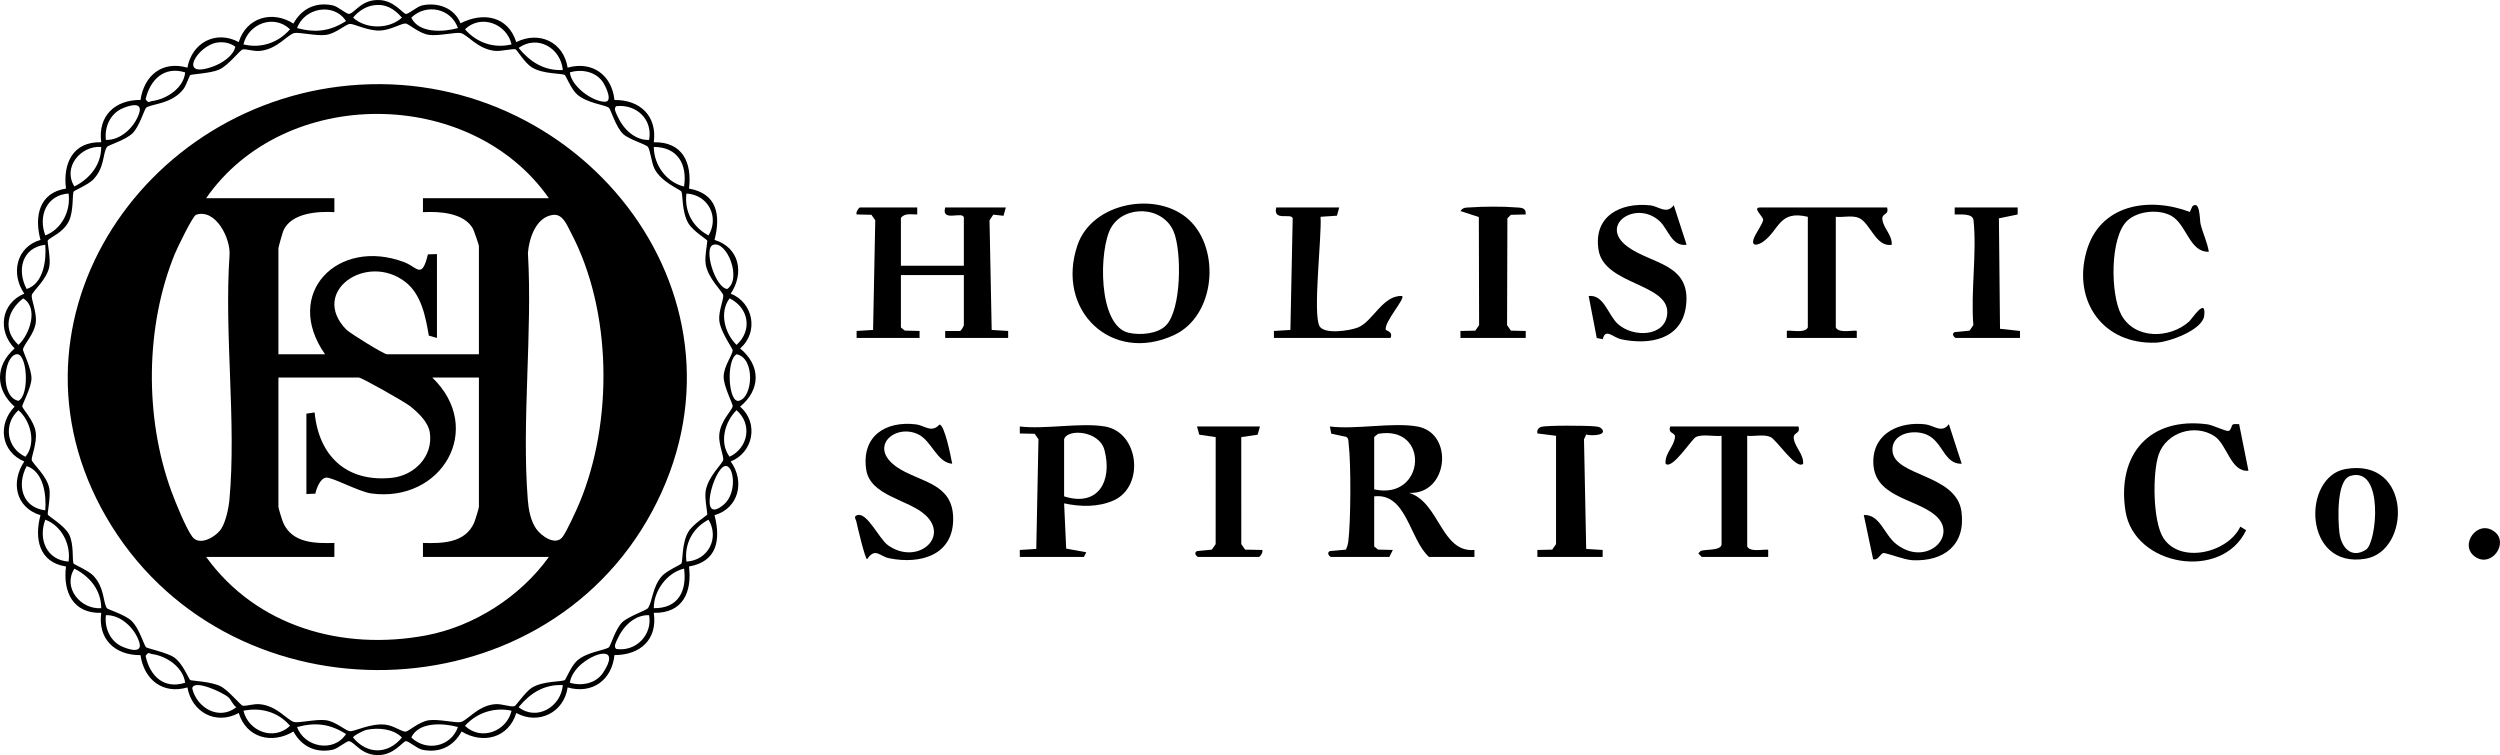 <?xml version="1.0" encoding="UTF-8"?>
<svg id="b" data-name="Layer 2" xmlns="http://www.w3.org/2000/svg" width="426.977" height="128.965" viewBox="0 0 426.977 128.965">
  <g id="c" data-name="Layer 2">
    <g>
      <path d="M78.648,3.979c3.914-1.992,8.113-1.222,9.527,3.212,3.948-1.962,8.083-.001,8.77,4.364,4.167-1.184,7.557,1.219,7.998,5.528,4.37-.071,7.33,2.755,6.717,7.213,4.916-.096,6.553,3.464,6.019,7.914,4.803.841,5.441,4.555,4.357,8.764,4.239,1.286,5.122,5.672,2.765,9.176,3.845,1.517,4.844,6.592,1.601,9.359,3.544,2.919,3.547,7.025,0,9.947,3.258,2.793,2.225,7.852-1.602,9.358,2.437,3.388,1.403,7.971-2.764,9.177,1.089,4.224.432,7.928-4.357,8.764.535,4.458-1.108,8.01-6.018,7.914.672,4.55-2.319,7.223-6.717,7.213-.441,4.303-3.823,6.712-7.998,5.528-.62,4.276-4.952,6.446-8.771,4.366-1.29,4.217-5.623,5.399-9.338,3.159-1.376,2.552-3.809,3.727-6.706,3.115-.929-.196-2.369-1.539-2.821-1.46-.575.101-1.948,2.23-4.449,2.366-3.109.169-4.214-2.185-5.222-2.361-.461-.08-1.886,1.258-2.818,1.455-2.896.611-5.33-.563-6.706-3.115-3.712,2.239-8.049,1.059-9.338-3.159-3.914,2.112-8.008-.124-8.769-4.367-4.218,1.227-7.407-1.344-8.013-5.516-4.366.038-7.315-2.757-6.704-7.223-4.814.145-6.57-3.584-6.019-7.914-4.625-.716-5.43-4.782-4.357-8.764-4.239-1.286-5.122-5.672-2.765-9.176-3.965-1.638-4.625-6.311-1.655-9.363-3.324-2.912-3.326-7.025,0-9.94-2.971-3.049-2.307-7.73,1.655-9.363-2.351-3.404-1.372-7.974,2.765-9.176-1.081-4.002-.248-8.056,4.357-8.764-.553-4.34,1.212-8.06,6.019-7.914-.608-4.461,2.327-7.258,6.704-7.223.644-4.227,3.737-6.739,8.013-5.516.767-4.261,4.871-6.473,8.769-4.367,1.265-4.156,5.684-5.506,9.338-3.159,1.376-2.552,3.812-3.727,6.706-3.115.932.197,2.357,1.535,2.818,1.455,1.008-.176,2.113-2.53,5.222-2.361,2.501.136,3.874,2.266,4.449,2.366.452.079,1.892-1.264,2.821-1.46,2.641-.558,5.493.441,6.518,3.064ZM63.78.909c-1.357.198-2.628,1.053-3.479,2.101,2.188,2.005,6.154,2.007,8.347,0-1.35-1.531-2.764-2.407-4.868-2.101ZM59.099,3.6c-2.116-3.251-7.125-2.252-8.361,1.196,3.196.849,5.609.539,8.361-1.196ZM78.21,4.796c-1.183-3.395-5.415-4.253-7.962-1.781,1.274,2.715,5.478,2.468,7.962,1.781ZM41.578,7.583c2.966.725,5.932-.255,7.956-2.584-2.781-2.645-7.134-.924-7.956,2.584ZM87.37,7.583c-.822-3.509-5.176-5.229-7.956-2.584,2.025,2.329,4.99,3.309,7.956,2.584ZM88.093,8.45c-.391-.234-2.476.362-3.596.236-2.937-.331-4.602-2.72-5.776-3.035-.789-.212-3.788.537-5.452.307-1.711-.237-3.495-1.936-4.004-1.947-.756-.017-2.587,1.146-4.38,1.208-2.087.073-4.46-1.196-5.128-1.133-.757.072-2.374,1.634-4.077,1.872-1.667.232-4.66-.52-5.452-.307-1.174.316-2.845,2.715-5.776,3.036-1.178.129-2.431-.376-2.994-.244-.519.122-2.393,2.737-4.105,3.475-1.391.6-4.62.751-4.872.903-.109.066-.689,1.757-1.084,2.299-1.998,2.738-5.759,2.607-6.453,3.299-.289.289-1.122,3.136-2.266,4.3-1.165,1.186-4.204,2.07-4.402,2.366-.773,1.157-.353,3.51-2.367,5.592-.809.836-3.231,1.872-3.334,2.037-.237.382.014,3.312-.782,4.99-.992,2.091-3.236,2.8-3.632,3.357-.129.182.516,3.008.271,4.428-.385,2.231-2.866,4.24-3,4.916-.141.708.886,2.946.678,4.689-.237,1.979-1.988,3.591-2.187,4.589-.055.277,1.496,3.327,1.454,4.999-.038,1.533-1.623,4.472-1.579,4.717.09.508,2.05,2.443,2.308,4.468.231,1.817-.783,4.195-.685,4.687.131.66,2.627,2.689,3.012,4.922.238,1.38-.376,4.232-.264,4.423.18.307,2.856,1.875,3.626,3.361.884,1.706.494,4.53.781,4.991.103.166,2.526,1.201,3.334,2.037,1.979,2.046,1.678,4.651,2.358,5.601.139.194,3.107,1.09,4.212,2.158,1.328,1.283,2.109,4.144,2.465,4.499.182.182,3.639.917,4.821,1.748,1.474,1.036,2.513,3.725,2.716,3.849.233.143,3.461.233,5.136,1.036,1.373.658,3.423,3.244,3.842,3.343.555.132,1.818-.373,2.993-.245,2.931.321,4.602,2.721,5.776,3.036.792.213,3.785-.539,5.452-.307,1.703.238,3.32,1.8,4.077,1.872.805.076,3.427-1.351,5.934-1.13,1.519.134,2.875,1.225,3.574,1.205.521-.014,2.285-1.709,4.004-1.947,1.664-.23,4.663.519,5.452.307,1.17-.315,2.889-2.775,5.781-3.044,1.258-.117,2.545.527,3.385.335.21-.048,1.913-2.509,2.933-3.14,1.949-1.206,5.082-.98,5.648-1.321.167-.101,1.111-2.433,2.076-3.295,1.717-1.534,4.834-1.781,5.458-2.303.303-.253,1.096-3.139,2.285-4.283,1.012-.973,4.116-2.034,4.375-2.392.764-1.058.746-3.682,2.431-5.529.762-.835,3.182-1.923,3.284-2.088.26-.421.05-3.481,1.173-5.395.783-1.334,3.119-2.769,3.231-2.96.102-.174-.468-2.724-.263-4.024.392-2.486,2.868-4.662,2.999-5.315.128-.641-.802-2.712-.675-4.276.198-2.442,2.138-4.107,2.292-4.886.075-.382-1.579-3.426-1.54-5.097.042-1.787,1.464-3.568,1.544-4.467.025-.284-2.137-3.196-2.296-5.153-.127-1.563.804-3.634.675-4.276-.131-.652-2.607-2.828-2.999-5.315-.205-1.301.365-3.851.263-4.024-.112-.191-2.448-1.626-3.231-2.96-1.123-1.914-.913-4.974-1.173-5.395-.207-.336-3.487-1.624-4.618-3.938-.483-.987-.704-3.136-1.096-3.679-.319-.442-3.174-1.24-4.198-2.172-1.303-1.186-2.136-4.231-2.463-4.504-.624-.522-3.741-.769-5.458-2.303-.965-.862-1.909-3.194-2.076-3.295-.566-.341-3.699-.115-5.648-1.321-1.128-.698-2.509-2.919-2.727-3.049ZM37.107,7.265c-3.341.456-6.916,6.345-.714,4.09,1.461-.531,3.455-1.762,3.799-3.375-.893-.668-2.003-.863-3.085-.715ZM96.128,11.96c-.364-3.768-4.302-6.077-7.556-3.777,1.962,2.394,4.349,3.92,7.556,3.777ZM31.625,12.364c-3.583-1.115-5.977,1.237-6.757,4.577.545.811.598.379,1.094.316,2.51-.319,5.417-2.234,5.664-4.893ZM97.324,12.363c.253,2.365,3.74,4.935,5.942,5.017,1.473.055.217-2.577-.275-3.322-1.215-1.841-3.659-2.308-5.668-1.694ZM18.088,23.899c2.539.076,4.868-2.18,5.659-4.494.73-2.135-1.631-1.421-2.872-.876-2.065.907-3.053,3.195-2.787,5.369ZM110.861,23.899c.647-3.485-2.139-6.126-5.576-5.774-.597.348.001,1.313.212,1.785.937,2.1,2.942,4.088,5.364,3.989ZM17.287,25.094c-3.559-.254-6.629,3.537-4.579,6.752,2.634-1.333,4.581-3.691,4.579-6.752ZM116.833,31.854c.57-3.806-1.105-6.751-5.172-6.76.013,3.059,2.157,6.061,5.172,6.76ZM11.713,33.052c-3.777.249-5.218,3.859-3.976,7.158,2.812-1.07,4.383-4.215,3.976-7.158ZM117.236,33.052c-.379,3.032,1.059,5.736,3.774,7.158,1.891-3.146-.052-6.952-3.774-7.158ZM7.731,41.804c-3.964.476-4.896,4.327-3.178,7.558,2.889-.931,3.394-4.939,3.178-7.558ZM121.825,41.806c-1.751.523.29,7.29,2.371,7.556,2.558-1.727-.041-8.252-2.371-7.556ZM3.962,50.961c-2.749,2.095-3.542,5.448-.808,7.944,1.925-1.778,3.477-6.349.808-7.944ZM124.606,50.956c-1.793,2.386-.828,5.989,1.189,7.948,2.762-2.491,2.089-6.339-1.189-7.948ZM2.765,60.508c-2.204.48-2.736,7.299.383,7.953,1.979-1.014,1.494-8.362-.383-7.953ZM125.801,60.504c-1.834,1.061-1.39,8.341.38,7.951,2.415-.532,2.85-7.315-.38-7.951ZM3.154,70.06c-2.62,2.352-2.038,6.455,1.188,7.95,1.9-2.281.906-6.146-1.188-7.95ZM125.795,70.06c-2.016,1.959-2.982,5.563-1.189,7.948,3.206-1.536,3.917-5.577,1.189-7.948ZM7.731,87.161c.216-2.619-.288-6.627-3.178-7.558-1.718,3.23-.786,7.082,3.178,7.558ZM123.809,79.604c-1.937.429-4.666,10.327-.195,6.573,2.36-1.981,1.736-6.915.195-6.573ZM11.713,95.913c.407-2.944-1.163-6.089-3.976-7.158-1.243,3.299.199,6.909,3.976,7.158ZM117.236,95.913c3.722-.206,5.666-4.012,3.774-7.158-2.716,1.422-4.153,4.127-3.774,7.158ZM17.287,103.871c.001-3.061-1.945-5.419-4.579-6.752-2.05,3.216,1.02,7.006,4.579,6.752ZM116.833,97.111c-2.935.697-5.193,3.804-5.172,6.76,4.178.063,5.682-2.937,5.172-6.76ZM18.088,105.066c-.267,2.174.722,4.462,2.787,5.369,1.241.545,3.602,1.259,2.872-.876-.791-2.313-3.12-4.57-5.659-4.494ZM110.861,105.067c-2.421-.101-4.427,1.89-5.364,3.988-.211.473-.809,1.437-.212,1.785,3.364.485,6.172-2.453,5.576-5.773ZM31.624,116.601c-.358-2.648-3.15-4.555-5.659-4.897-.514-.07-.557-.478-1.098.32.725,3.435,3.127,5.746,6.757,4.577ZM97.324,116.602c2.009.613,4.453.146,5.668-1.694,2.92-4.424-.937-3.734-3.578-1.585-.948.771-1.927,2.017-2.09,3.28ZM39.053,119.13c-.901-.835-6.056-3.235-6.219-1.535.82,3.37,4.607,5.493,7.543,3.189-.617-.378-.885-1.246-1.324-1.653ZM96.128,117.006c-3.207-.142-5.594,1.383-7.556,3.777,3.127,2.431,7.254-.099,7.556-3.777ZM41.579,121.382c.822,3.509,5.176,5.229,7.956,2.584-2.007-2.376-4.989-3.186-7.956-2.584ZM87.37,121.382c-2.939-.643-5.96.34-7.956,2.584,2.78,2.644,7.134.925,7.956-2.584ZM59.099,125.365c-2.753-1.735-5.165-2.045-8.361-1.196,1.236,3.448,6.246,4.446,8.361,1.196ZM78.21,124.169c-2.484-.688-6.688-.934-7.962,1.781,2.547,2.472,6.779,1.614,7.962-1.781ZM62.575,124.655c-.448.092-2.269,1.004-2.274,1.301,2.363,2.911,5.949,2.947,8.347,0-1.524-1.517-4.048-1.715-6.073-1.301Z"/>
      <path d="M156.654,35.437l.003,1.192c-.969.035-2.144-.306-2.79.598v8.157h10.751v-8.157c0-1.326-3.937.85-3.185-1.79h10.353l-.394,1.417-1.747-.196-.644.97.371,18.723,2.815.175-.002,1.192h-10.751l-.002-1.192,2.517.012c.262-.081.67-.899.67-1.009v-8.554h-10.751v8.952l.659.534,2.529.064-.002,1.192h-10.751l-.002-1.192,2.815-.175.373-18.726-.653-.939-2.531-.058c-.171-.371.353-1.192.595-1.192h9.756Z"/>
      <path d="M242.064,72.838c6.343,1.128,5.299,11.672-1.392,11.338,5.201,1.625,5.447,10.254,11.15,9.751l-.003,1.192h-7.765c-3.349-3.05-3.817-10.984-9.357-10.345v8.554l.66.534,2.524.065-.595,1.192h-9.955c-.17,0-.873-.639-.206-1.001l2.739-.246c.202-.423.351-.901.411-1.369.431-3.37.484-13.353.061-16.7-.055-.436.035-.893-.4-1.191l-2.572-.544-.233-1.229c4.444.556,10.724-.748,14.932,0ZM234.698,83.581c8.785,1.942,9.578-11.067.659-9.485l-.659.532v8.952Z"/>
      <path d="M203.1,37.568c5.397,5.064,4.479,16.353-2.555,19.645-10.666,4.992-20.3-4.175-16.53-15.323,2.513-7.429,13.729-9.346,19.084-4.322ZM199.124,55.594c2.68-2.703,2.715-12.642,1.345-15.994-1.821-4.453-8.429-4.674-10.706-.722-2.095,3.636-2.317,16.756,3.011,17.961,1.931.436,4.904.214,6.351-1.245Z"/>
      <path d="M188.708,72.838c5.855.983,6.833,10.237,1.489,12.629-2.634,1.179-5.684,1.097-8.455.503l.352,7.724,3.433.629-.403.796h-10.95l-.002-1.192,2.815-.175.373-18.726-.652-.939-2.536-.057.002-1.192c4.378.52,10.363-.7,14.534,0ZM181.739,75.026v9.748c5.843,1.867,8.272-2.64,6.899-7.887-.891-3.403-6.383-3.701-6.899-1.861Z"/>
      <path d="M288.053,41.801c-2.506.376-3.129-2.638-4.564-3.99-3.995-3.763-10.562.597-5.515,4.318,4.083,3.011,10.887,2.861,9.98,10.112-.722,5.774-6.262,6.73-11.073,5.701-1.41-.302-2.689-1.981-3.14-.015l-1.03-.195-1.378-7.173c2.592-.316,3.296,3.237,4.978,4.769,2.638,2.404,8.239,2.208,8.442-1.85.255-5.096-10.768-4.812-11.733-10.775-.932-5.755,3.693-8.183,8.831-7.631,1.44.155,2.781,1.619,4.014-.025l2.188,6.754Z"/>
      <path d="M322.298,35.437c.389,1.427-1.009.858-.795,2.139.248,1.486,1.69,2.609,1.589,4.225-2.686.482-3.671-3.699-5.58-4.566-1.127-.512-2.751-.075-3.975-.206v18.899c.494,1.111,3.347.348,3.586.599l-.002,1.192h-11.946l-.002-1.192c.238-.25,3.092.512,3.586-.599v-18.899c-4.911-1.17-4.817,2.153-7.548,4.195-.841.629-2.213,1.022-1.683-.478.306-.867,1.543-2.542,1.603-3.194.049-.536-1.926-2.115-.535-2.115h21.701Z"/>
      <path d="M335.038,79.202c-3.004.114-3.196-3.774-5.97-4.969-2.274-.979-6.017-.211-5.856,2.722.245,4.453,10.935,3.952,11.791,10.439.749,5.678-3.009,8.543-8.38,8.286-1.459-.07-4.436-1.275-4.932-1.224-.574.059-.896,1.316-1.778,1.059l-1.595-7.556c2.806-.125,3.418,3.311,5.564,4.98,5.168,4.019,10.772-1.534,6.584-4.987-3.538-2.917-10.685-3.087-10.52-9.307.128-4.818,4.65-6.677,8.891-6.172,1.449.173,2.786,1.605,4.014-.026l2.187,6.755Z"/>
      <path d="M162.625,79.202c-2.627-.188-3.513-3.983-5.878-5.062-4.107-1.874-8.916,2.562-2.886,6.065,3.773,2.192,8.747,2.537,8.927,8.095.21,6.501-5.547,8.145-10.936,7.041-1.657-.339-2.358-1.908-3.757.168-.34.007-1.679-5.666-1.856-6.505-.068-.323-.565-.87.27-1.047,1.669-.353,3.655,4.101,5.167,5.174,4.889,3.471,10.577-1.29,6.369-5.171-2.913-2.687-9.464-3.245-10.112-7.797-.804-5.65,3.26-8.311,8.492-7.69,1.474.175,2.662,1.547,4.019.04.884-.016,1.975,5.557,2.182,6.688Z"/>
      <path d="M307.167,72.838c.389,1.427-1.009.858-.795,2.139.248,1.486,1.689,2.609,1.589,4.225-1.154,1.137-4.508-4.08-5.58-4.566-1.128-.512-2.75-.075-3.974-.206v18.899c.494,1.111,3.347.348,3.586.599l-.002,1.192h-11.348l-.589-.597.383-.405c.616-.357,3.59.016,3.59-1.187v-18.502c-1.311.16-3.185-.337-4.375.204-.705.32-4.083,5.679-5.179,4.569-.207-1.752,1.484-2.928,1.6-4.62.05-.729-1.274-.507-.805-1.744h21.9Z"/>
      <path d="M381.306,72.535c.336-.208.753-.061,1.117-.098l1.592,7.958c-3.058.275-3.609-4.479-5.824-5.914-3.333-2.159-8.179-.648-9.501,3.134-1.083,3.099-1.034,11.48.813,14.301,2.887,4.41,10.973,2.534,13.125-1.968l.991.604c-4.105,8.699-19.138,6.218-20.611-3.287-1.494-9.639,4.112-16.126,14.006-14.791.911.123,3.159,1.234,3.592,1.126.459-.115.527-.958.7-1.065Z"/>
      <path d="M374.009,36.195l.432-.965c1.34-1.13,1.23,2.356,1.392,3.015.401,1.634,1.147,3.102,1.414,4.75-3.301.137-3.777-4.667-6.402-6.132-2.111-1.178-5.694-.858-7.494.801-3.03,2.792-2.92,12.633-1.054,16.096,2.282,4.237,8.264,4.112,11.566,1.171.494-.44,2.981-4.318,2.594-.998-.282,2.423-5.991,4.493-8.185,4.586-9.009.384-14.303-7.003-11.935-15.53,2.245-8.084,10.618-9.446,17.673-6.795Z"/>
      <path d="M228.725,35.437l-.389,1.402-2.799.188c.246,3.184-1.378,16.746-.155,18.715.86,1.385,5.096.755,6.535.193,2.531-.988,4.275-5.595,7.556-5.377.536.484-2.994,4.307-2.811,5.733.025.197,1.329.329.822,1.427h-19.909l-.002-1.192,2.815-.175.392-19.065c-.219-.967-3.418.591-2.807-1.849h10.751Z"/>
      <path d="M262.571,95.119l-.002-1.192,2.536-.057.652-.939.002-18.504-3.186-.4c-.109-.545.14-.955.664-1.121.893-.282,7.829-.231,9.109-.089.588.065,1.008.067,1.37.623.506,1.025-2.286.98-2.796.765l-.387.82.374,18.727,2.815.175-.002,1.192h-11.149Z"/>
      <path d="M249.431,57.719l-.002-1.192,2.536-.057.652-.939-.044-18.46-3.138-1.031c.466-.703,1.065-.57,1.767-.624,2.071-.158,5.548-.172,7.607,0,.896.075,1.86-.052,1.769,1.212l-2.531.058-.597.597-.056,18.248.652.939,2.536.057-.002,1.192h-11.149Z"/>
      <path d="M215.187,72.838l-.389,1.402-2.803.417.006,18.275.653.938,2.929.058c.171.371-.353,1.192-.595,1.192h-10.353c-.171,0-.873-.643-.206-1.001l2.541-.246.652-.94.006-18.275-2.803-.417-.389-1.402h10.751Z"/>
      <path d="M344.597,35.437l.003,1.192-3.205.664.19,18.859,3.412.374-.002,1.192h-10.95c-.171,0-.873-.643-.206-1.001l2.541-.246.652-.94c-.47-5.7.621-12.344.026-17.92-.132-1.237-2.285-.938-3.215-.982l.003-1.192h10.751Z"/>
      <path d="M400.637,80.096c11.311-1.932,11.164,13.993,3.394,15.325-10.695,1.833-10.931-14.037-3.394-15.325ZM401.421,81.278c-2.424.723-2.11,7.575-1.875,9.663.283,2.502,2.002,4.562,4.539,2.942,1.878-1.199,3.114-14.328-2.664-12.605Z"/>
      <path d="M426.109,90.863c2.354,1.898-.526,6.083-3.298,4.283-2.996-1.947.35-6.66,3.298-4.283Z"/>
      <path d="M61.406,14.467c38.686-2.311,69.298,37.109,49.923,72.962-18.932,35.034-71.131,36.123-92.214,2.485S23.986,16.702,61.406,14.467ZM93.741,33.846c-13.396-19.123-45.162-19.25-58.533,0h21.9l.002,2.389c-2.834-.175-7.277.124-8.675,3.069-.155.327-.883,2.905-.883,3.096v18.104h7.964c-7.301-10.393,2.221-20.022,13.54-15.718,2.224.846,2.984,2.995,4.028-1.34l1.545-.051v14.324l-1.393-.399c-.538-3.191-1.254-7.02-3.984-9.149-6.582-5.135-16.431,1.614-10.11,8.113.622.64,6.455,4.221,6.925,4.221h15.728v-18.502c0-.159-.85-2.645-1.024-2.955-1.53-2.725-5.745-2.963-8.534-2.812l.002-2.389h21.502ZM33.485,36.68c-.571.188-3.231,5.703-3.646,6.722-5.04,12.373-5.149,27.854-.611,40.385.664,1.834,2.556,6.514,3.632,7.907,1.251,1.618,4.013-.005,4.915-1.37.781-1.181,1.278-3.531,1.408-4.959,1.215-13.289-.906-28.311.021-41.786.218-2.774-2.33-8.017-5.719-6.9ZM94.442,36.702c-2.893.363-4.084,3.996-4.278,6.501.798,13.7-1.086,28.63-.021,42.183.13,1.655.482,3.566,1.437,4.93.888,1.268,3.302,2.958,4.507,1.377.706-.926,2.379-4.594,2.902-5.851,5.733-13.793,5.569-32.701-1.447-46.045-.752-1.431-1.442-3.302-3.099-3.094ZM52.33,84.377v-13.727l1.406-.211c.712,7.464,5.469,11.949,13.149,11.174,3.917-.395,7.147-3.712,6.522-7.755-.281-1.817-2.041-3.441-3.426-4.532-.876-.691-8.194-4.843-8.692-4.843h-13.737v22.082c0,.238.658,2.36.833,2.748,1.561,3.456,5.415,3.509,8.725,3.417l-.002,2.389h-21.9c8.643,11.946,23.307,16.055,37.51,13.41,8.239-1.535,16.169-6.641,21.023-13.41h-21.502l-.002-2.389c3.31.092,7.165.039,8.725-3.417.175-.388.833-2.511.833-2.748v-22.082h-7.964c9.073,8.758,1.604,21.449-10.449,19.791-2.018-.278-6.694-2.799-7.664-2.705-1.034.099-1.663,1.838-1.858,2.739l-1.531.069Z"/>
    </g>
  </g>
</svg>